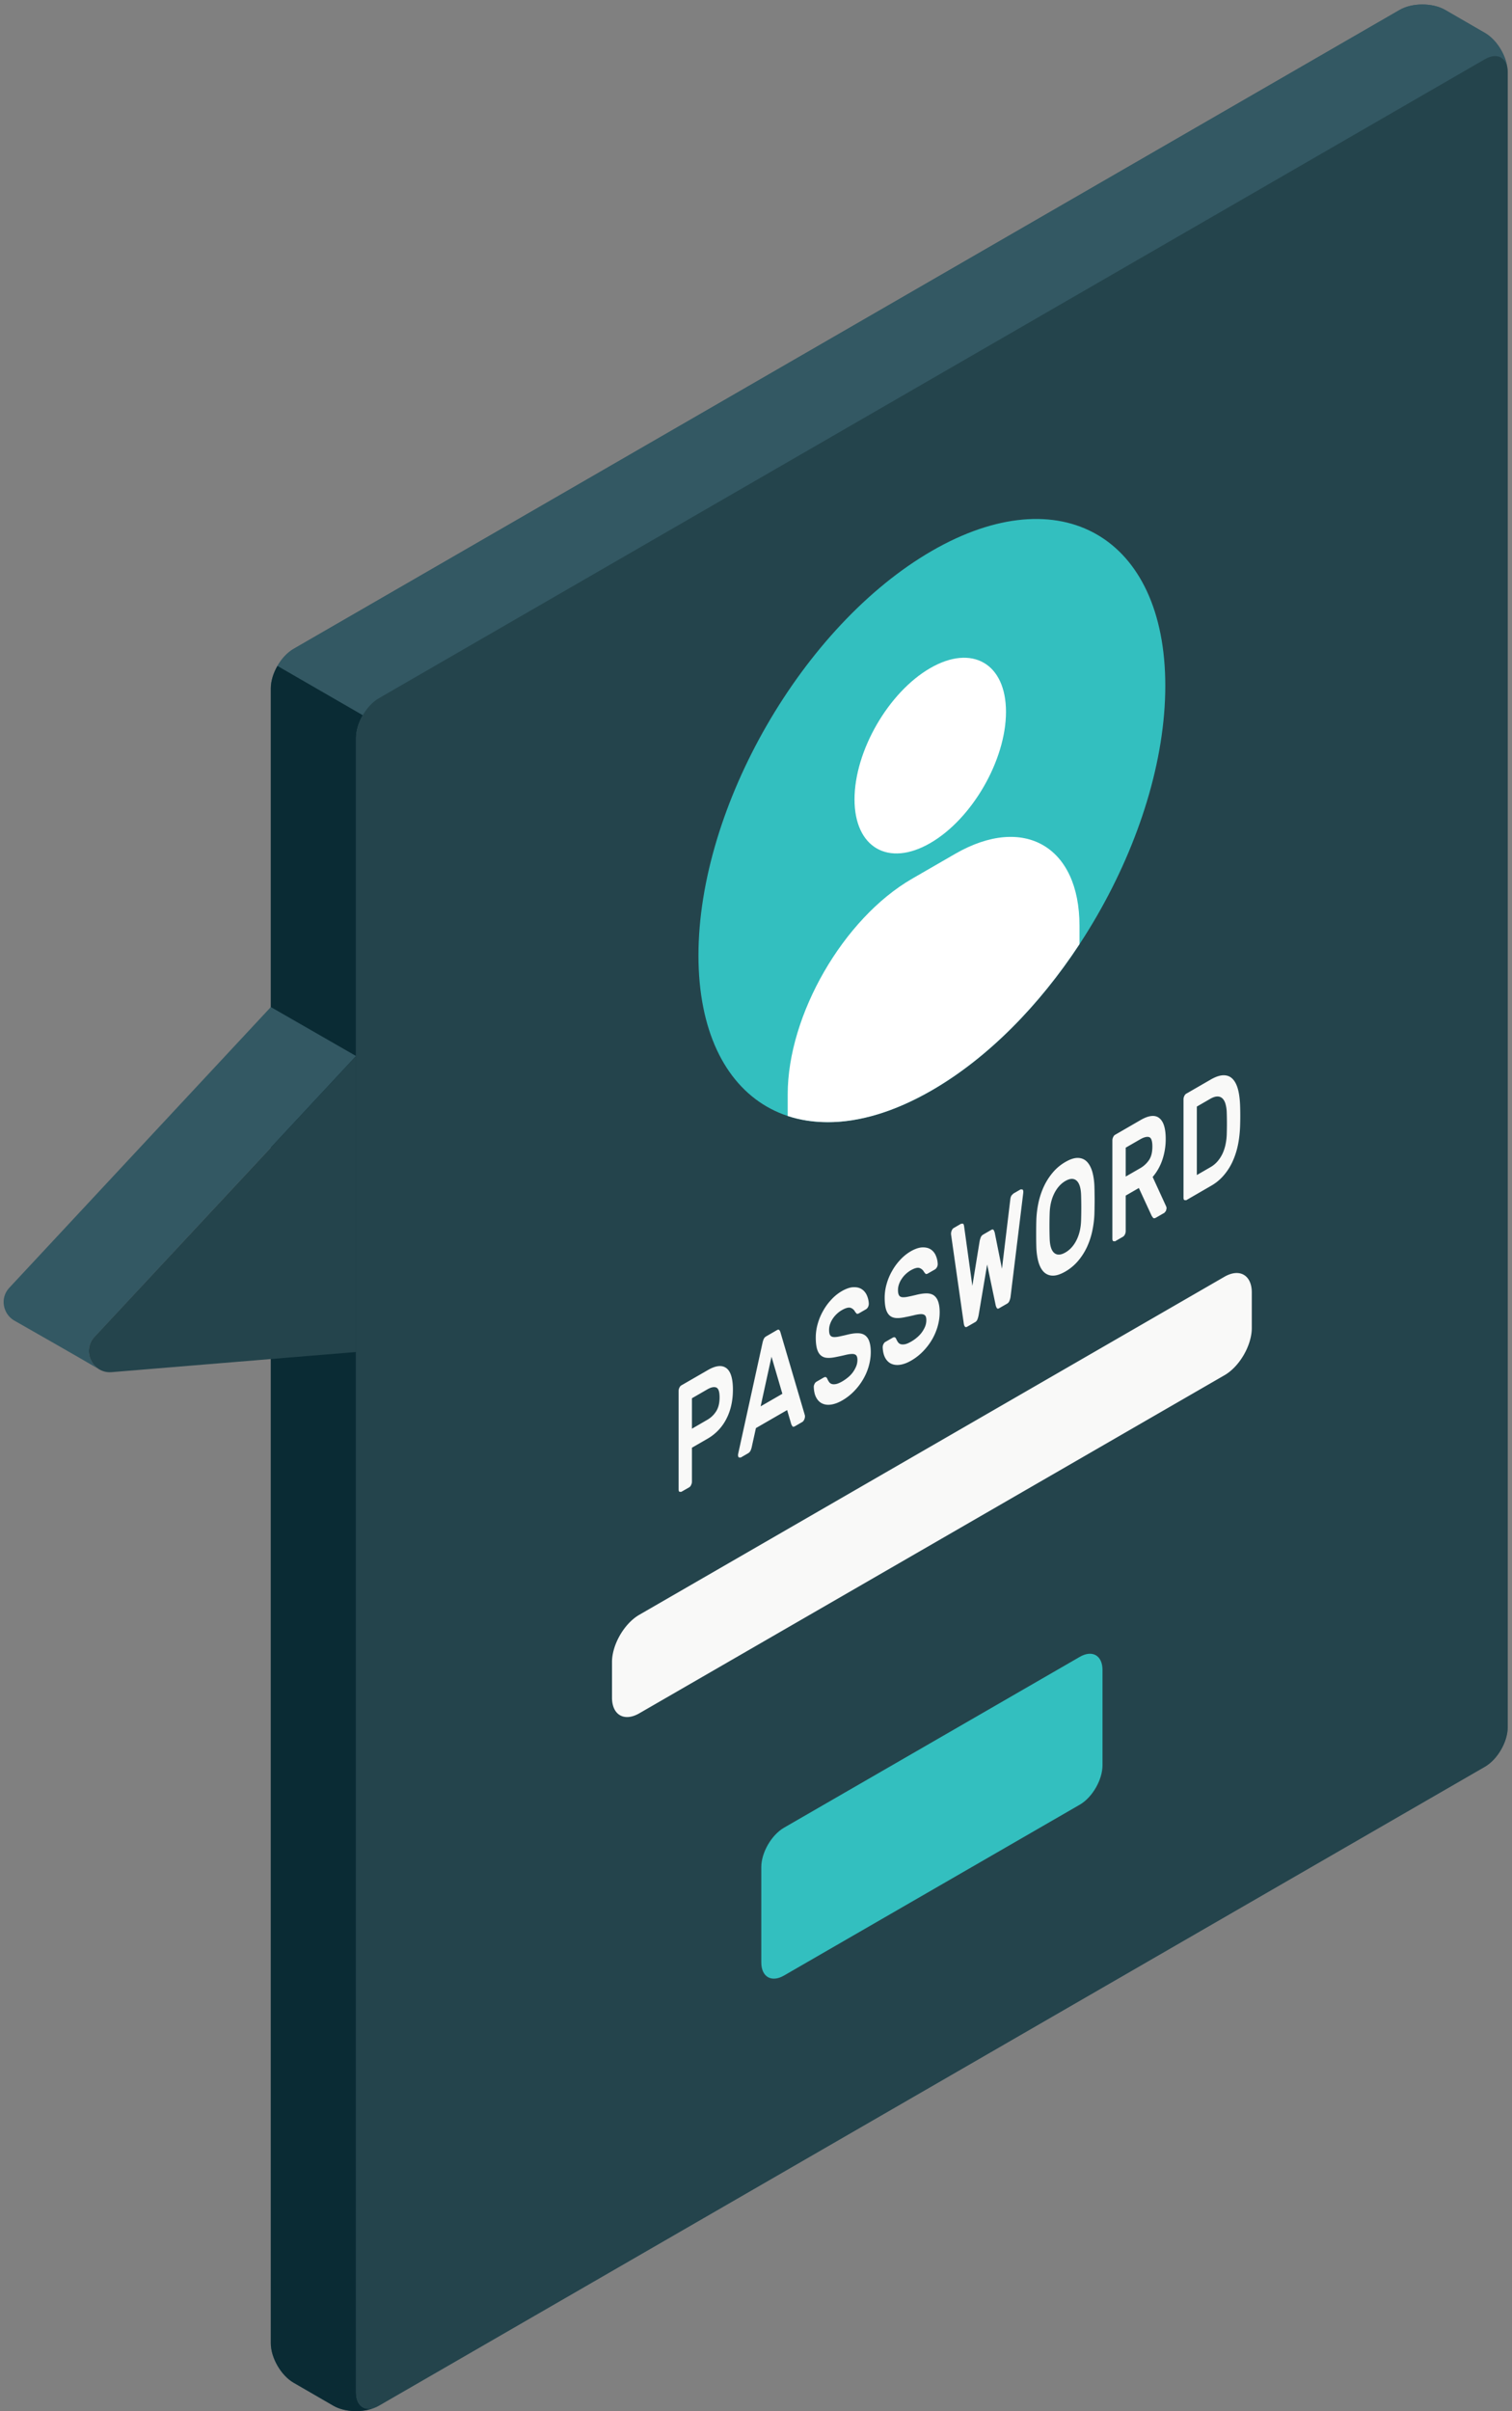 <svg xmlns="http://www.w3.org/2000/svg" width="192" height="306" fill="none"><rect width="100%" height="100%" fill="#808080" stroke="none"/><path fill="#335863" d="m42.333 305.302-5.062-2.927c-1.589-.917-2.886-3.161-2.886-5V87.355c0-1.845 1.292-4.079 2.886-5L177.734 1.26c1.594-.921 4.177-.921 5.771 0l5.063 2.922c1.593.917 2.885 3.157 2.885 4.995v210.026c0 1.839-1.292 4.078-2.885 5L48.104 305.302c-1.594.922-4.177.917-5.77 0Z"/><path fill="#335863" d="M191.427 8.708c-.198-1.49-1.411-2.036-2.864-1.198L48.109 88.62c-.802.463-1.505 1.24-2.041 2.146L35.229 84.51c.521-.906 1.24-1.692 2.042-2.161L177.734 1.255c1.589-.916 4.177-.916 5.776 0l5.053 2.922c1.468.839 2.682 2.802 2.864 4.531Z"/><path fill="#0A2B34" d="M47.615 305.531c-1.6.683-3.839.604-5.276-.224l-5.068-2.932c-1.589-.922-2.88-3.161-2.88-5V87.349c0-.917.317-1.932.838-2.839l10.839 6.256c-.532.906-.854 1.932-.854 2.854V303.64c0 1.651 1.041 2.411 2.4 1.89Z"/><path fill="#24444C" d="M45.219 93.615v210.02c0 1.839 1.291 2.589 2.885 1.667l140.464-81.099c1.593-.922 2.885-3.161 2.885-5V9.177c0-1.838-1.292-2.583-2.885-1.667L48.104 88.615c-1.594.921-2.885 3.156-2.885 5Z"/><path fill="#335863" d="M12.417 173.672c-1.813-1.083-10.23-5.87-10.667-6.12-1.333-.812-1.812-2.786-.573-4.12l33.214-35.63 10.823 6.214-33.198 35.64c-1.198 1.281-.813 3.136.4 4.016Z"/><path fill="#24444C" d="m45.219 134.021-33.209 35.63c-1.661 1.786-.255 4.688 2.178 4.484l31.03-2.557v-37.557Z"/><path fill="#33BFBF" d="M118.333 69.911c16.37-9.453 29.641-1.791 29.641 17.115 0 18.901-13.271 41.885-29.641 51.339-16.369 9.447-29.64 1.786-29.64-17.115s13.271-41.89 29.64-51.339Z"/><path fill="#fff" d="M118.125 84.787c5.313-3.068 9.62-.584 9.62 5.552 0 6.13-4.307 13.588-9.62 16.656-5.307 3.068-9.615.578-9.615-5.552 0-6.136 4.308-13.589 9.615-16.656ZM137.078 117.484c0-10.073-7.073-14.156-15.797-9.119l-5.458 3.151c-8.724 5.036-15.797 17.286-15.797 27.359v2.75c1.573.526 3.287.781 5.094.786 3.979.011 8.458-1.302 13.213-4.046 7.115-4.11 13.641-10.771 18.745-18.542v-2.339Z"/><path fill="#33BFBF" d="m99.557 231.948 37.558-21.682c1.593-.922 2.885-.177 2.885 1.666v12.094c0 1.844-1.292 4.078-2.885 5l-37.558 21.682c-1.593.922-2.885.177-2.885-1.666v-12.094c0-1.844 1.292-4.078 2.885-5Z"/><path fill="#F9F9F8" d="m81.182 204.927 74.308-42.901c1.916-1.104 3.468-.208 3.468 2v4.5c0 2.208-1.552 4.896-3.468 6l-74.313 42.906c-1.911 1.104-3.463.209-3.463-2v-4.505c0-2.208 1.552-4.896 3.468-6ZM87.865 181.312l1.942-1.125a3.234 3.234 0 0 0 1.14-1.093c.287-.453.428-1.042.428-1.761 0-.718-.14-1.135-.427-1.25-.286-.109-.667-.031-1.14.245l-1.943 1.12v3.864Zm2.005-7.432c1.01-.588 1.797-.672 2.36-.26.556.406.838 1.323.838 2.734 0 1.417-.281 2.662-.839 3.729a6.07 6.07 0 0 1-2.36 2.485l-2.004 1.156v4.307a.968.968 0 0 1-.105.422.598.598 0 0 1-.234.292l-1.016.583-.24-.01c-.067-.068-.098-.167-.098-.313v-12.469c0-.14.031-.286.099-.427.068-.14.146-.239.24-.291l3.359-1.938ZM99.349 176.88l-1.38-4.703-1.38 6.297 2.76-1.594Zm-.693-8.078c.136-.078.24-.083.302-.01.068.073.13.203.177.39l3.073 10.433.011.125c0 .14-.031.281-.099.421-.068.146-.146.245-.24.297l-.901.521c-.166.094-.286.11-.349.037l-.14-.24-.537-1.828-3.963 2.286-.542 2.453c-.026.12-.073.25-.135.402a.823.823 0 0 1-.355.364l-.9.521-.24-.016c-.068-.067-.1-.166-.1-.307l.016-.146 3.068-13.974c.052-.25.11-.448.177-.594a.738.738 0 0 1 .302-.338l1.375-.797ZM106.885 163.859c.563-.323 1.053-.489 1.48-.505.427-.015.781.068 1.067.255.282.183.495.443.646.776.146.334.229.683.245 1.042a.898.898 0 0 1-.094.432.716.716 0 0 1-.245.287l-.88.505c-.14.083-.245.104-.318.063l-.197-.224a1.006 1.006 0 0 0-.568-.516c-.255-.089-.636.01-1.136.302a3.207 3.207 0 0 0-.619.464 3.32 3.32 0 0 0-.516.604 3.08 3.08 0 0 0-.344.692c-.083.24-.125.485-.125.73 0 .296.037.515.12.656.078.14.214.224.401.25.188.026.438.005.745-.057.307-.063.693-.146 1.151-.261.505-.12.937-.172 1.302-.156.365.016.656.109.885.292.235.187.407.447.516.796.115.349.172.782.172 1.313 0 .578-.083 1.161-.25 1.755a7.104 7.104 0 0 1-.719 1.688 7.722 7.722 0 0 1-1.14 1.5 6.858 6.858 0 0 1-1.516 1.182c-.469.271-.917.443-1.344.516-.422.072-.802.041-1.13-.099-.333-.136-.599-.381-.797-.73-.203-.343-.312-.796-.338-1.349a.774.774 0 0 1 .093-.427.623.623 0 0 1 .245-.286l.875-.505c.146-.084.25-.11.328-.073.073.031.136.109.188.234.057.136.13.261.213.38.084.12.193.204.339.25.14.047.318.047.531.011.214-.042.479-.151.797-.334.25-.145.495-.317.729-.51.234-.187.438-.406.615-.641.172-.239.312-.484.422-.75.109-.26.166-.541.166-.838 0-.281-.062-.479-.177-.594-.114-.109-.292-.161-.531-.151-.24.005-.531.052-.886.141-.348.083-.755.172-1.213.26-.422.083-.787.115-1.099.083a1.287 1.287 0 0 1-.776-.333c-.208-.193-.359-.469-.458-.828-.099-.359-.151-.828-.151-1.411 0-.579.083-1.162.25-1.745a7.27 7.27 0 0 1 .692-1.651 7.055 7.055 0 0 1 1.047-1.427 5.637 5.637 0 0 1 1.307-1.058ZM115.635 158.807c.563-.323 1.058-.489 1.48-.505.427-.016.786.068 1.067.25.287.188.5.443.646.776.146.333.229.688.245 1.047a.787.787 0 0 1-.094.432.716.716 0 0 1-.245.287l-.88.505c-.14.083-.245.104-.318.062l-.192-.229a1.038 1.038 0 0 0-.573-.51c-.255-.089-.63.01-1.136.297a3.69 3.69 0 0 0-.619.468c-.198.183-.37.386-.511.605a2.812 2.812 0 0 0-.349.692c-.083.24-.125.485-.125.73 0 .296.042.51.12.651.078.145.214.229.401.255.188.026.438.005.745-.058.312-.062.693-.145 1.156-.26.5-.12.932-.172 1.297-.161.365.015.661.114.891.296.229.188.401.448.51.797.115.349.172.782.172 1.313 0 .578-.083 1.161-.25 1.755a7.3 7.3 0 0 1-.714 1.688 7.751 7.751 0 0 1-1.145 1.5 6.858 6.858 0 0 1-1.516 1.182c-.469.271-.912.443-1.339.515-.427.073-.807.037-1.135-.098-.328-.136-.594-.381-.797-.73-.198-.349-.312-.797-.338-1.349a.868.868 0 0 1 .093-.427c.073-.14.151-.234.245-.286l.88-.505c.141-.084.245-.11.323-.073.078.031.136.109.188.234.057.136.13.261.213.38.084.12.198.203.339.25.146.047.323.047.536.011.214-.042.474-.151.792-.334.255-.145.495-.312.729-.51a3.76 3.76 0 0 0 .615-.641c.172-.239.317-.484.427-.75a2.15 2.15 0 0 0 .161-.838c0-.281-.057-.479-.172-.594-.119-.109-.297-.161-.536-.156-.234.01-.531.057-.886.146-.348.088-.755.172-1.213.26-.417.083-.787.115-1.099.083-.313-.036-.573-.145-.776-.333-.203-.193-.359-.469-.458-.828-.099-.359-.151-.833-.151-1.412 0-.578.083-1.161.25-1.744a7.177 7.177 0 0 1 .692-1.651 7.25 7.25 0 0 1 1.047-1.427 5.853 5.853 0 0 1 1.307-1.058ZM125.354 160.474l-1.078 6.396a3.13 3.13 0 0 1-.156.562.66.66 0 0 1-.281.349l-1.016.584c-.125.072-.224.073-.297-.011-.068-.083-.115-.213-.141-.39l-1.609-11.256-.01-.145c0-.141.036-.287.099-.428.067-.14.145-.239.239-.291l.927-.537.24-.021c.073.037.125.141.151.318l1.052 7.578.927-5.687c.021-.104.057-.24.12-.417a.733.733 0 0 1 .323-.401l1.026-.594c.151-.088.255-.073.318.032l.119.276.927 4.619 1.058-8.791c.021-.209.073-.37.146-.495l.239-.25.927-.536.24.015c.067.063.099.167.099.307l-.011.162-1.604 13.109a1.94 1.94 0 0 1-.146.558.693.693 0 0 1-.297.354l-1.015.583c-.125.073-.219.068-.281-.016a1.118 1.118 0 0 1-.157-.385l-1.078-5.151ZM137.281 151.641c-.031-.907-.229-1.511-.583-1.818-.354-.302-.828-.287-1.412.052-.583.339-1.052.865-1.411 1.578-.354.714-.552 1.542-.583 2.49a51.337 51.337 0 0 0 0 3.26c.031.912.229 1.511.583 1.807.359.297.828.276 1.411-.062.584-.333 1.058-.859 1.412-1.563.354-.708.552-1.536.583-2.484a51.097 51.097 0 0 0 0-3.26Zm-5.682 3.182a12.58 12.58 0 0 1 .271-2.193 9.771 9.771 0 0 1 .682-2.052 7.947 7.947 0 0 1 1.13-1.771 5.974 5.974 0 0 1 1.604-1.343c.61-.355 1.141-.527 1.594-.516.448.01.828.167 1.13.469.297.302.526.724.688 1.26.156.542.25 1.172.276 1.891.005.239.016.505.016.797.005.296.01.599.01.916 0 .313-.005.62-.01.917 0 .302-.011.573-.016.823a12.462 12.462 0 0 1-.271 2.193 9.534 9.534 0 0 1-.682 2.057 7.834 7.834 0 0 1-1.136 1.765 6.221 6.221 0 0 1-1.599 1.329c-.619.354-1.151.531-1.604.52a1.617 1.617 0 0 1-1.13-.458c-.297-.297-.526-.719-.682-1.266-.156-.546-.245-1.177-.271-1.88-.005-.239-.016-.505-.016-.802-.005-.292-.005-.599-.005-.911 0-.318 0-.625.005-.922 0-.297.011-.573.016-.823ZM142.948 149.312l1.818-1.046a3.351 3.351 0 0 0 1.14-1.047c.287-.422.427-.99.427-1.714 0-.719-.14-1.12-.427-1.203-.281-.078-.661.021-1.14.297l-1.818 1.047v3.666Zm1.88-7.166c1.047-.604 1.839-.688 2.38-.255.547.432.818 1.312.818 2.64a8.17 8.17 0 0 1-.422 2.646 6.56 6.56 0 0 1-1.234 2.188l1.729 3.77.042.193-.084.344-.192.239-1.068.615c-.167.094-.292.104-.37.026l-.172-.234-1.64-3.552-1.667.963v4.495a.963.963 0 0 1-.099.427.662.662 0 0 1-.24.292l-1.015.588-.24-.021c-.068-.062-.099-.166-.099-.307v-12.469c0-.145.031-.286.099-.427.068-.146.146-.239.24-.291l3.234-1.87ZM155.776 141.156a4.44 4.44 0 0 0-.156-1.057c-.089-.302-.219-.542-.391-.703a.878.878 0 0 0-.64-.245c-.266 0-.573.104-.933.313l-1.677.968v8.688l1.74-1.005a3.38 3.38 0 0 0 .89-.735c.25-.291.459-.614.631-.974.166-.354.291-.734.38-1.146.088-.411.14-.828.156-1.25a43.8 43.8 0 0 0 0-2.854Zm-2.057-4.14c.62-.36 1.156-.542 1.609-.558.458-.01.839.125 1.146.417.302.286.536.708.703 1.271.162.562.255 1.239.292 2.031.036.932.036 1.885 0 2.859-.037.829-.13 1.62-.292 2.37a9.927 9.927 0 0 1-.698 2.084 7.41 7.41 0 0 1-1.125 1.718 5.98 5.98 0 0 1-1.573 1.282l-3.156 1.828-.24-.021c-.067-.063-.099-.162-.099-.307v-12.469a.99.99 0 0 1 .099-.427c.068-.141.146-.24.24-.292l3.094-1.786Z"/></svg>